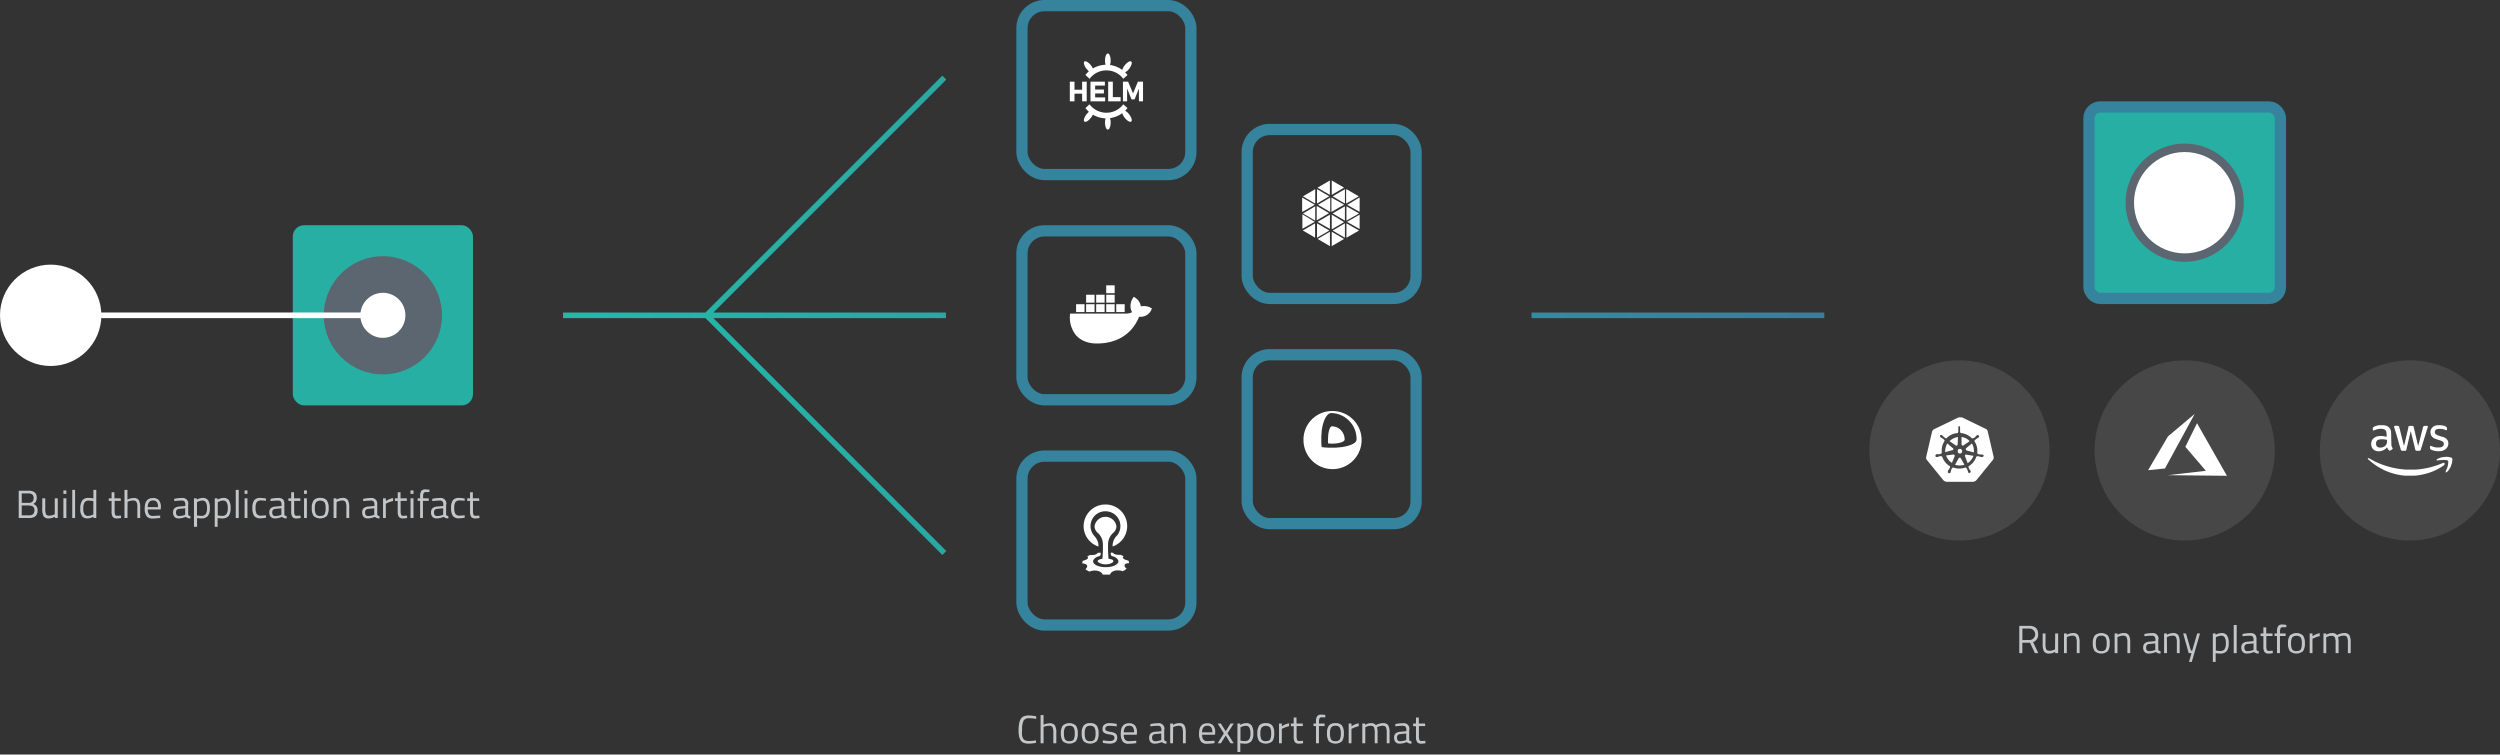 <svg id="Layer_1" data-name="Layer 1" xmlns="http://www.w3.org/2000/svg" xmlns:xlink="http://www.w3.org/1999/xlink" viewBox="0 0 888 268"><rect x="0" y="0" width="888" height="268" fill="#333333" stroke="none"/><defs><style>.cls-1,.cls-8{fill:#28afa4;}.cls-2{fill:#5c6670;}.cls-3,.cls-9{fill:#fff;}.cls-4{isolation:isolate;}.cls-5{fill:#c3c6c8;}.cls-6{fill:url(#linear-gradient);}.cls-7{fill:none;}.cls-7,.cls-8{stroke:#35839c;stroke-width:4px;}.cls-9{fill-opacity:0.1;}</style><linearGradient id="linear-gradient" x1="138.69" y1="528.97" x2="137.7" y2="528.97" gradientTransform="matrix(448, 0, 0, -170.27, -61486, 90177.66)" gradientUnits="userSpaceOnUse"><stop offset="0" stop-color="#35809b"/><stop offset="1" stop-color="#25b8a7"/></linearGradient></defs><title>Artboard 1</title><g id="Pricing"><g id="Habitat-Website-V3_Pricing-Current" data-name="Habitat-Website-V3/Pricing-Current"><g id="infographic"><g id="infogrphic"><g id="habitize"><rect id="Rectangle" class="cls-1" x="104" y="80" width="64" height="64" rx="4" ry="4"/><circle id="Oval" class="cls-2" cx="136" cy="112" r="21"/><circle id="Oval-Copy" class="cls-3" cx="18" cy="112" r="18"/><g id="Build-the-applicatio" class="cls-4"><g class="cls-4"><path class="cls-5" d="M6.65,174.31h3.51a3.31,3.31,0,0,1,2.16.6,2.28,2.28,0,0,1,.72,1.87,2.72,2.72,0,0,1-.31,1.42,2.1,2.1,0,0,1-.93.8,2.19,2.19,0,0,1,1.54,2.28,2.57,2.57,0,0,1-.77,2.09,3.46,3.46,0,0,1-2.23.63H6.65Zm3.47.95H7.72v3.35h2.5a1.71,1.71,0,0,0,1.3-.43,1.76,1.76,0,0,0,.42-1.29,1.58,1.58,0,0,0-.44-1.24A2.07,2.07,0,0,0,10.12,175.26Zm.11,4.29H7.72v3.5H10.3a2.26,2.26,0,0,0,1.45-.4,2.14,2.14,0,0,0,.29-2.3,1.09,1.09,0,0,0-.54-.52A3,3,0,0,0,10.23,179.55Z"/><path class="cls-5" d="M19.46,177h1.05v7H19.46v-.49a4,4,0,0,1-2.08.63,2.08,2.08,0,0,1-1.89-.74,5.53,5.53,0,0,1-.47-2.75V177h1.05v3.64a5.28,5.28,0,0,0,.26,2c.18.35.58.52,1.21.52a3.43,3.43,0,0,0,.94-.13,4.62,4.62,0,0,0,.72-.26l.26-.13Z"/><path class="cls-5" d="M22.52,175.42V174.2h1.05v1.22Zm0,8.58v-7h1.05v7Z"/><path class="cls-5" d="M25.67,184V174h1V184Z"/><path class="cls-5" d="M34.2,174V184h-1v-.48a4.29,4.29,0,0,1-2.13.62,3.22,3.22,0,0,1-1-.14,2,2,0,0,1-.78-.5,4,4,0,0,1-.76-2.8,5,5,0,0,1,.68-2.94,2.64,2.64,0,0,1,2.25-.9,8.91,8.91,0,0,1,1.72.18V174Zm-3.64,9.15a1.71,1.71,0,0,0,.65.1,3.42,3.42,0,0,0,.89-.13,5.84,5.84,0,0,0,.78-.26l.28-.13v-4.74a9.26,9.26,0,0,0-1.66-.17,1.62,1.62,0,0,0-1.49.68,4.1,4.1,0,0,0-.42,2.11,3.43,3.43,0,0,0,.49,2.18A1.13,1.13,0,0,0,30.56,183.1Z"/><path class="cls-5" d="M42.93,177.91H40.71v3.35a4.72,4.72,0,0,0,.17,1.58c.12.25.4.38.84.38l1.24-.09L43,184a9.73,9.73,0,0,1-1.43.15,1.82,1.82,0,0,1-1.51-.53,3.46,3.46,0,0,1-.42-2v-3.68h-1V177h1v-2.14h1V177h2.22Z"/><path class="cls-5" d="M45.27,184H44.22V174h1.05v3.44a5.11,5.11,0,0,1,2.16-.53,2.05,2.05,0,0,1,1.88.76,5.34,5.34,0,0,1,.48,2.68V184h-1v-3.67a4.76,4.76,0,0,0-.28-2,1.25,1.25,0,0,0-1.21-.54,4.76,4.76,0,0,0-1.71.32l-.27.1Z"/><path class="cls-5" d="M56.5,183.13l.4,0,0,.83a19.82,19.82,0,0,1-2.73.22,2.44,2.44,0,0,1-2.14-.88,4.69,4.69,0,0,1-.63-2.72q0-3.67,2.93-3.68a2.67,2.67,0,0,1,2.11.79,3.68,3.68,0,0,1,.7,2.49l-.06.79H52.5a2.83,2.83,0,0,0,.42,1.73,1.7,1.7,0,0,0,1.46.56C55.07,183.22,55.78,183.19,56.5,183.13Zm-.38-3a3.11,3.11,0,0,0-.41-1.82,1.63,1.63,0,0,0-1.35-.53,1.74,1.74,0,0,0-1.4.56,2.86,2.86,0,0,0-.48,1.79Z"/><path class="cls-5" d="M66.83,179.11v3.59c0,.34.3.55.81.61l0,.83a2.25,2.25,0,0,1-1.66-.56,6.29,6.29,0,0,1-2.52.56,1.9,1.9,0,0,1-1.48-.55,2.23,2.23,0,0,1-.5-1.56,2,2,0,0,1,.52-1.51,2.72,2.72,0,0,1,1.62-.59l2.2-.21v-.61a1.4,1.4,0,0,0-.31-1,1.14,1.14,0,0,0-.84-.31,20.89,20.89,0,0,0-2.32.14l-.43.05-.05-.8a13.82,13.82,0,0,1,2.73-.31,2,2,0,0,1,2.27,2.25ZM62.52,182c0,.86.35,1.29,1.06,1.29a5.8,5.8,0,0,0,1.88-.32l.32-.12v-2.31l-2.07.2a1.39,1.39,0,0,0-.91.36A1.29,1.29,0,0,0,62.52,182Z"/><path class="cls-5" d="M68.9,187.11V177h1v.5a4.12,4.12,0,0,1,2.1-.64,2.19,2.19,0,0,1,1.93.85,4.93,4.93,0,0,1,.6,2.79,4.35,4.35,0,0,1-.7,2.79,2.91,2.91,0,0,1-2.35.85A7.68,7.68,0,0,1,70,184v3.12Zm3-9.31a3,3,0,0,0-.9.14,4,4,0,0,0-.76.28l-.27.14v4.72a11.17,11.17,0,0,0,1.51.15,1.8,1.8,0,0,0,1.59-.64,3.67,3.67,0,0,0,.46-2.1,4,4,0,0,0-.41-2.08A1.37,1.37,0,0,0,71.88,177.8Z"/><path class="cls-5" d="M76.28,187.11V177h1v.5a4.12,4.12,0,0,1,2.1-.64,2.2,2.2,0,0,1,1.93.85,4.93,4.93,0,0,1,.6,2.79,4.35,4.35,0,0,1-.71,2.79,2.87,2.87,0,0,1-2.34.85,7.68,7.68,0,0,1-1.57-.15v3.12Zm3-9.31a3,3,0,0,0-.9.14,3.74,3.74,0,0,0-.76.28l-.27.14v4.72a11,11,0,0,0,1.51.15,1.8,1.8,0,0,0,1.59-.64,3.75,3.75,0,0,0,.46-2.1,3.88,3.88,0,0,0-.42-2.08A1.36,1.36,0,0,0,79.26,177.8Z"/><path class="cls-5" d="M83.74,184V174h1.05V184Z"/><path class="cls-5" d="M86.89,175.42V174.2h1v1.22Zm0,8.58v-7h1v7Z"/><path class="cls-5" d="M92.58,176.86a12.51,12.51,0,0,1,1.56.17l.34,0,0,.85q-1.12-.12-1.65-.12a1.91,1.91,0,0,0-1.62.57,3.59,3.59,0,0,0-.43,2.09,4.16,4.16,0,0,0,.4,2.14,1.88,1.88,0,0,0,1.66.6l1.65-.12,0,.86a14.47,14.47,0,0,1-1.94.2,2.64,2.64,0,0,1-2.26-.84,4.86,4.86,0,0,1-.63-2.84,4.38,4.38,0,0,1,.68-2.79A2.74,2.74,0,0,1,92.58,176.86Z"/><path class="cls-5" d="M101,179.11v3.59c0,.34.3.55.82.61l0,.83a2.27,2.27,0,0,1-1.66-.56,6.21,6.21,0,0,1-2.52.56,1.87,1.87,0,0,1-1.47-.55,2.19,2.19,0,0,1-.51-1.56,2,2,0,0,1,.52-1.51,2.75,2.75,0,0,1,1.63-.59l2.19-.21v-.61a1.45,1.45,0,0,0-.3-1,1.17,1.17,0,0,0-.84-.31,20.92,20.92,0,0,0-2.33.14l-.43.05,0-.8a13.66,13.66,0,0,1,2.73-.31,2.33,2.33,0,0,1,1.73.55A2.37,2.37,0,0,1,101,179.11ZM96.69,182c0,.86.36,1.29,1.07,1.29a5.74,5.74,0,0,0,1.87-.32l.32-.12v-2.31l-2.07.2a1.39,1.39,0,0,0-.91.36A1.35,1.35,0,0,0,96.69,182Z"/><path class="cls-5" d="M106.7,177.91h-2.22v3.35a4.46,4.46,0,0,0,.17,1.58c.12.25.39.38.83.38l1.25-.09.07.87a9.86,9.86,0,0,1-1.43.15,1.81,1.81,0,0,1-1.51-.53,3.46,3.46,0,0,1-.42-2v-3.68h-1V177h1v-2.14h1V177h2.22Z"/><path class="cls-5" d="M108,175.42V174.2H109v1.22Zm0,8.58v-7H109v7Z"/><path class="cls-5" d="M110.75,180.49a4.52,4.52,0,0,1,.68-2.78,2.81,2.81,0,0,1,2.32-.85,2.78,2.78,0,0,1,2.31.85,4.52,4.52,0,0,1,.68,2.78,4.81,4.81,0,0,1-.64,2.78,3.62,3.62,0,0,1-4.71,0A4.73,4.73,0,0,1,110.75,180.49Zm1.08,0a4.41,4.41,0,0,0,.37,2.15,1.66,1.66,0,0,0,1.55.62c.79,0,1.31-.2,1.55-.61a4.56,4.56,0,0,0,.36-2.15,4,4,0,0,0-.4-2.12,2.26,2.26,0,0,0-3,0A3.83,3.83,0,0,0,111.83,180.46Z"/><path class="cls-5" d="M119.5,184h-1v-7h1v.49a4.49,4.49,0,0,1,2.17-.63,2.07,2.07,0,0,1,1.89.76,5.34,5.34,0,0,1,.48,2.68V184h-1v-3.67a4.76,4.76,0,0,0-.28-2,1.26,1.26,0,0,0-1.23-.54,3.54,3.54,0,0,0-.94.13,5.62,5.62,0,0,0-.77.26l-.26.13Z"/><path class="cls-5" d="M134,179.11v3.59c0,.34.3.55.81.61l0,.83a2.28,2.28,0,0,1-1.67-.56,6.21,6.21,0,0,1-2.52.56,1.89,1.89,0,0,1-1.47-.55,2.23,2.23,0,0,1-.5-1.56,2,2,0,0,1,.52-1.51,2.69,2.69,0,0,1,1.62-.59l2.2-.21v-.61a1.45,1.45,0,0,0-.31-1,1.17,1.17,0,0,0-.84-.31,20.75,20.75,0,0,0-2.32.14L129,178l0-.8a13.82,13.82,0,0,1,2.73-.31,2,2,0,0,1,2.27,2.25ZM129.68,182c0,.86.35,1.29,1.06,1.29a5.85,5.85,0,0,0,1.88-.32l.32-.12v-2.31l-2.07.2a1.37,1.37,0,0,0-.91.36A1.29,1.29,0,0,0,129.68,182Z"/><path class="cls-5" d="M136.06,184v-7h1V178a6.64,6.64,0,0,1,2.56-1.1v1.06a7.21,7.21,0,0,0-1.23.35,8.54,8.54,0,0,0-1,.42l-.35.18V184Z"/><path class="cls-5" d="M144.53,177.91H142.3v3.35a4.39,4.39,0,0,0,.18,1.58c.11.25.39.38.83.38l1.25-.09.07.87a9.86,9.86,0,0,1-1.43.15,1.81,1.81,0,0,1-1.51-.53,3.46,3.46,0,0,1-.42-2v-3.68h-1V177h1v-2.14h1V177h2.23Z"/><path class="cls-5" d="M145.82,175.42V174.2h1.05v1.22Zm0,8.58v-7h1.05v7Z"/><path class="cls-5" d="M150.23,177.91V184h-1v-6.09h-.89V177h.89v-.63a3.46,3.46,0,0,1,.42-2,1.76,1.76,0,0,1,1.47-.54l1.41.1v.86l-1.3,0a.82.82,0,0,0-.73.33,2.75,2.75,0,0,0-.21,1.3V177h2v.91Z"/><path class="cls-5" d="M158.46,179.11v3.59c0,.34.3.55.81.61l0,.83a2.29,2.29,0,0,1-1.67-.56,6.21,6.21,0,0,1-2.52.56,1.89,1.89,0,0,1-1.47-.55,2.23,2.23,0,0,1-.5-1.56,2,2,0,0,1,.52-1.51,2.69,2.69,0,0,1,1.62-.59l2.2-.21v-.61a1.4,1.4,0,0,0-.31-1,1.14,1.14,0,0,0-.84-.31,20.75,20.75,0,0,0-2.32.14l-.44.05,0-.8a13.82,13.82,0,0,1,2.73-.31,2,2,0,0,1,2.27,2.25ZM154.15,182c0,.86.35,1.29,1.06,1.29a5.8,5.8,0,0,0,1.88-.32l.32-.12v-2.31l-2.07.2a1.37,1.37,0,0,0-.91.36A1.29,1.29,0,0,0,154.15,182Z"/><path class="cls-5" d="M163.15,176.86a12.62,12.62,0,0,1,1.57.17l.33,0,0,.85q-1.12-.12-1.65-.12a1.93,1.93,0,0,0-1.62.57,3.67,3.67,0,0,0-.43,2.09,4.16,4.16,0,0,0,.4,2.14,1.88,1.88,0,0,0,1.66.6l1.65-.12,0,.86a14.74,14.74,0,0,1-1.95.2,2.64,2.64,0,0,1-2.26-.84,4.87,4.87,0,0,1-.62-2.84,4.38,4.38,0,0,1,.67-2.79A2.76,2.76,0,0,1,163.15,176.86Z"/><path class="cls-5" d="M170.26,177.91H168v3.35a4.46,4.46,0,0,0,.17,1.58c.12.25.39.38.83.38l1.25-.09.07.87a9.86,9.86,0,0,1-1.43.15,1.81,1.81,0,0,1-1.51-.53,3.46,3.46,0,0,1-.42-2v-3.68h-1V177h1v-2.14h1V177h2.22Z"/></g></g><circle id="Oval-Copy-2" class="cls-3" cx="136" cy="112" r="8"/><rect id="Rectangle-3" class="cls-3" x="10" y="111" width="126" height="2"/></g><g id="arrows"><path id="Combined-Shape" class="cls-6" d="M253.41,111H336v2H253.41l82.72,82.72-1.41,1.41L250.59,113H200v-2h50.59l84.13-84.13,1.41,1.41ZM648,111v2H544v-2Z"/></g><g id="deploy"><g id="coreos"><rect id="Rectangle-2" class="cls-7" x="443" y="126" width="60" height="60" rx="8" ry="8"/><path id="Combined-Shape-2" data-name="Combined-Shape" class="cls-3" d="M472.92,146A10.32,10.32,0,1,1,463,156.32,10.14,10.14,0,0,1,472.92,146Zm-.06.72c-1.58,0-2.92,2.67-3.4,6.37,0,.12,0,.24,0,.36-.06.6-.11,1.21-.13,1.81,0,.29,0,.58,0,.87s0,.58,0,.86c0,.63.07,1.23.13,1.82.75.1,1.54.17,2.37.2l1.08,0,1.09,0c.83,0,1.62-.1,2.37-.2l.24,0c3.09-.46,5.23-1.47,5.23-2.64A9.17,9.17,0,0,0,472.86,146.72Z"/><path id="Shape" class="cls-3" d="M476.84,153.49c-.09-.14-.19-.27-.29-.4a4.47,4.47,0,0,0-3.45-1.66c-.45,0-.85.71-1.11,1.82a11.7,11.7,0,0,0-.23,1.49c0,.47-.06.93-.06,1.39s0,1,.06,1.39c.42,0,.87.06,1.34.06s.91,0,1.33-.06a8.17,8.17,0,0,0,2.3-.52c.56-.24.89-.54.89-.87A4.82,4.82,0,0,0,476.84,153.49Z"/></g><g id="docker"><rect id="Rectangle-2-2" data-name="Rectangle-2" class="cls-7" x="363" y="82" width="60" height="60" rx="8" ry="8"/><g id="Mask"><path id="path-2" class="cls-3" d="M396.49,110.85h3v-2.79h-3Zm-3.56,0h3v-2.79h-3Zm-3.57,0h3v-2.79h-3Zm-3.57,0h3v-2.79h-3Zm-3.56,0h3v-2.79h-3Zm3.56-3.35h3v-2.8h-3Zm3.57,0h3v-2.8h-3Zm3.57,0h3v-2.8h-3Zm0-3.36h3v-2.8h-3Zm16.25,5.5-.61-.42a5.26,5.26,0,0,0-3.33-.39,4.5,4.5,0,0,0-1.88-3l-.64-.43-.42.65a5.12,5.12,0,0,0-.73,3.12,4,4,0,0,0,.56,1.72,4.64,4.64,0,0,1-2.21.49H380.08l0,.23a10,10,0,0,0,2,7.32c1.69,2,4.23,3.08,7.54,3.08,7.19,0,12.51-3.37,15-9.51a4.17,4.17,0,0,0,4.17-2.1c0-.05.09-.18.28-.57Z"/></g></g><g id="helm"><rect id="Rectangle-2-3" data-name="Rectangle-2" class="cls-7" x="363" y="2" width="60" height="60" rx="8" ry="8"/><path id="Combined-Shape-3" data-name="Combined-Shape" class="cls-3" d="M385.55,26.61a9.38,9.38,0,0,1,1.23-1.29,5.84,5.84,0,0,1-.84-.87c-.85-1.09-1.18-2.25-.75-2.59s1.48.27,2.33,1.36a5.63,5.63,0,0,1,.67,1.09A9.48,9.48,0,0,1,392.7,23a5.5,5.5,0,0,1-.2-1.5c0-1.38.45-2.5,1-2.5s1,1.12,1,2.5a5.24,5.24,0,0,1-.22,1.58,9.52,9.52,0,0,1,4.34,1.76,4.8,4.8,0,0,1,.87-1.62c.85-1.09,1.89-1.7,2.32-1.36s.1,1.5-.75,2.59a4.69,4.69,0,0,1-1.41,1.26,10.64,10.64,0,0,1,.84.94L399,28A7.5,7.5,0,0,0,387,28Zm0,11.78L387,37.05a7.51,7.51,0,0,0,12,0l1.49,1.34a10.64,10.64,0,0,1-.84.94,4.69,4.69,0,0,1,1.41,1.26c.85,1.09,1.19,2.25.75,2.59s-1.47-.27-2.32-1.36a4.8,4.8,0,0,1-.87-1.62,9.52,9.52,0,0,1-4.34,1.76,5.24,5.24,0,0,1,.22,1.58c0,1.38-.45,2.5-1,2.5s-1-1.12-1-2.5a5.5,5.5,0,0,1,.2-1.5,9.48,9.48,0,0,1-4.51-1.31,5.63,5.63,0,0,1-.67,1.09c-.85,1.09-1.89,1.7-2.33,1.36s-.1-1.5.75-2.59a5.84,5.84,0,0,1,.84-.87A9.38,9.38,0,0,1,385.55,38.39ZM384.37,36V33.28h-2.71V36H380V29h1.66v2.88h2.71V29H386v7ZM389,30.41V31.8h3.11v1.4H389v1.4h3.55V36h-5.21V29h5.11v1.4Zm9.05,4.1V36h-4.43V29h1.66v5.5Zm6.5,1.49V31.46L403,35.3h-1.08l-1.57-3.84V36h-1.48V29h1.82l1.77,4.16L404.19,29H406v7Z"/></g><g id="cloudfoundry"><rect id="Rectangle-2-4" data-name="Rectangle-2" class="cls-7" x="363" y="162" width="60" height="60" rx="8" ry="8"/><path id="Shape-2" data-name="Shape" class="cls-3" d="M390.13,194.11s.43-1.65-1.46-3.79l-.06-.07a5.24,5.24,0,0,1,4-8.64h.12a5.26,5.26,0,0,1,4,8.65l-.07.06a5,5,0,0,0-1.45,3.79,7.67,7.67,0,0,0-2.12-14.91h-.87a7.75,7.75,0,0,0-7.32,7.71,7.67,7.67,0,0,0,5.18,7.2"/><path id="Shape-3" data-name="Shape" class="cls-3" d="M400.08,200.22a1.78,1.78,0,0,1,.45-.13,2.39,2.39,0,0,1,.53-.06l0-.15a1.17,1.17,0,0,0-.09-.32l-.06-.17-.07-.15-.07-.13a3.61,3.61,0,0,1-.55-.12l-.5-.17a2.09,2.09,0,0,1-.68-.42.49.49,0,0,1-.2-.43.38.38,0,0,1,.1-.2.59.59,0,0,1,.2-.15l-.16-.1-.17-.1-.21-.09-.4-.18-.18-.08a2.08,2.08,0,0,1-.43,0h-.47a6.08,6.08,0,0,1-.87-.15,1.69,1.69,0,0,1-.36-.12.94.94,0,0,1-.26-.14c-.15-.1-.24-.21-.23-.32l-.22,0c-.13,0-.41-.06-.59-.09,0,0,0,.06,0,.11l-.05.22a.85.85,0,0,0,.59,1,3,3,0,0,1,2.06,1.42c.46,1.24-1.47,2.46-4.42,2.46s-4.89-1.2-4.43-2.45a2.88,2.88,0,0,1,2-1.4.9.9,0,0,0,.62-1l-.06-.29-.4,0a4.34,4.34,0,0,0-.47.07l-.22,0a.38.38,0,0,1-.2.32,1,1,0,0,1-.25.14,2.37,2.37,0,0,1-.34.13,2.86,2.86,0,0,1-.42.1,3.4,3.4,0,0,1-.46.06,3.54,3.54,0,0,1-.92,0l-.05,0-.13.06-.38.18-.36.2-.12.07-.05,0a.49.49,0,0,1,.32.35.43.43,0,0,1-.14.43,3.11,3.11,0,0,1-.28.23,1.36,1.36,0,0,1-.4.2,3.82,3.82,0,0,1-1,.33l-.07.14-.1.32-.05.32a.66.66,0,0,1,0,.15,3.08,3.08,0,0,1,1,.18,1.33,1.33,0,0,1,.65.44.78.78,0,0,1,.06.68,1.75,1.75,0,0,1-.59.76l0,0,.15.11c.13.09.29.22.48.33l.56.3a1.85,1.85,0,0,0,.2.1l.08,0a5.42,5.42,0,0,1,1.44-.35,4.21,4.21,0,0,1,.71,0,5.56,5.56,0,0,1,.7.08,6.4,6.4,0,0,1,.62.2,3.29,3.29,0,0,1,.52.29,1.79,1.79,0,0,1,.68.85h.41a8.6,8.6,0,0,0,.91,0l.9,0,.41,0a1.19,1.19,0,0,1,.22-.47,1.63,1.63,0,0,1,.17-.2,1.8,1.8,0,0,1,.2-.19,2,2,0,0,1,.5-.3,2.71,2.71,0,0,1,.6-.22,5.2,5.2,0,0,1,.67-.11h.72a5.15,5.15,0,0,1,1.44.31l.25-.14a4.33,4.33,0,0,0,.51-.31,5.15,5.15,0,0,0,.43-.33l.17-.16a1.94,1.94,0,0,1-.66-.73.83.83,0,0,1-.07-.34.42.42,0,0,1,.07-.31,1,1,0,0,1,.57-.47"/><path id="Shape-4" data-name="Shape" class="cls-3" d="M388.79,186.88a3.12,3.12,0,0,0,1.22,2.46,5.51,5.51,0,0,1,1.74,4c.05,1.87-.08,4-.15,5.13-1,.14-1.71.48-1.71.87s1.24,1.12,2.78,1.12,2.78-.6,2.78-1.12-.7-.73-1.71-.87c-.08-1.1-.21-3.26-.16-5.13a5.55,5.55,0,0,1,1.75-4,3.12,3.12,0,0,0,1.22-2.46,3.93,3.93,0,0,0-7.76,0"/></g><g id="Choose-an-export-for" class="cls-4"><g class="cls-4"><path class="cls-5" d="M368,263.85a13.48,13.48,0,0,1-2.59.29,4.6,4.6,0,0,1-1.85-.31,2.35,2.35,0,0,1-1.1-1,4.71,4.71,0,0,1-.53-1.52,14.12,14.12,0,0,1-.14-2.15A14.36,14.36,0,0,1,362,257a4.81,4.81,0,0,1,.53-1.55,2.31,2.31,0,0,1,1.09-1,4.48,4.48,0,0,1,1.82-.31,13.07,13.07,0,0,1,2.63.31l0,.91a14.28,14.28,0,0,0-2.52-.25,2.1,2.1,0,0,0-2,.91,7.15,7.15,0,0,0-.49,3.13A14,14,0,0,0,363,261a4.07,4.07,0,0,0,.35,1.21,1.58,1.58,0,0,0,.78.77,3.68,3.68,0,0,0,1.5.23,12.7,12.7,0,0,0,2.33-.25Z"/><path class="cls-5" d="M370.67,264h-1.05V254h1.05v3.44a5.11,5.11,0,0,1,2.16-.53,2.05,2.05,0,0,1,1.88.76,5.32,5.32,0,0,1,.49,2.68V264h-1.05v-3.67a4.72,4.72,0,0,0-.29-2,1.25,1.25,0,0,0-1.21-.54,4.76,4.76,0,0,0-1.71.32l-.27.1Z"/><path class="cls-5" d="M376.83,260.49a4.45,4.45,0,0,1,.69-2.78,3.58,3.58,0,0,1,4.63,0,4.52,4.52,0,0,1,.68,2.78,4.72,4.72,0,0,1-.65,2.78,3.61,3.61,0,0,1-4.7,0A4.72,4.72,0,0,1,376.83,260.49Zm1.08,0a4.53,4.53,0,0,0,.37,2.15,1.69,1.69,0,0,0,1.56.62c.79,0,1.3-.2,1.54-.61a4.41,4.41,0,0,0,.37-2.15,4,4,0,0,0-.41-2.12,1.7,1.7,0,0,0-1.5-.58,1.74,1.74,0,0,0-1.52.58A3.92,3.92,0,0,0,377.91,260.46Z"/><path class="cls-5" d="M384.23,260.49a4.45,4.45,0,0,1,.68-2.78,2.81,2.81,0,0,1,2.32-.85,2.78,2.78,0,0,1,2.31.85,4.52,4.52,0,0,1,.68,2.78,4.72,4.72,0,0,1-.65,2.78,3.61,3.61,0,0,1-4.7,0A4.73,4.73,0,0,1,384.23,260.49Zm1.07,0a4.53,4.53,0,0,0,.37,2.15,1.69,1.69,0,0,0,1.56.62,1.67,1.67,0,0,0,1.55-.61,4.56,4.56,0,0,0,.36-2.15,4,4,0,0,0-.41-2.12,1.7,1.7,0,0,0-1.5-.58,1.72,1.72,0,0,0-1.51.58A3.81,3.81,0,0,0,385.3,260.46Z"/><path class="cls-5" d="M394.12,257.8c-1,0-1.52.35-1.52,1.06a.71.71,0,0,0,.35.69,5.5,5.5,0,0,0,1.59.42,4.41,4.41,0,0,1,1.77.61,1.78,1.78,0,0,1,.52,1.47,1.85,1.85,0,0,1-.7,1.59,3.44,3.44,0,0,1-2,.5,12.69,12.69,0,0,1-2-.2l-.42-.07.05-.91a17.83,17.83,0,0,0,2.41.24,2.36,2.36,0,0,0,1.24-.26.94.94,0,0,0,.43-.86.89.89,0,0,0-.37-.83,5.15,5.15,0,0,0-1.59-.41,4.15,4.15,0,0,1-1.75-.58,1.62,1.62,0,0,1-.52-1.4,1.7,1.7,0,0,1,.72-1.51,3.1,3.1,0,0,1,1.8-.49,14.88,14.88,0,0,1,2.14.2l.39.07,0,.89A17.87,17.87,0,0,0,394.12,257.8Z"/><path class="cls-5" d="M403.2,263.13l.4,0,0,.83a19.82,19.82,0,0,1-2.73.22,2.44,2.44,0,0,1-2.14-.88,4.69,4.69,0,0,1-.63-2.72q0-3.68,2.92-3.68a2.68,2.68,0,0,1,2.12.79,3.74,3.74,0,0,1,.7,2.49l-.06.79h-4.62a2.9,2.9,0,0,0,.42,1.73,1.73,1.73,0,0,0,1.46.56Q402.12,263.22,403.2,263.13Zm-.38-3a3,3,0,0,0-.42-1.82,1.59,1.59,0,0,0-1.34-.53,1.73,1.73,0,0,0-1.4.56,2.86,2.86,0,0,0-.48,1.79Z"/><path class="cls-5" d="M413.53,259.11v3.59c0,.34.3.55.81.61l0,.83a2.28,2.28,0,0,1-1.67-.56,6.21,6.21,0,0,1-2.52.56,1.89,1.89,0,0,1-1.47-.55,2.23,2.23,0,0,1-.5-1.56,2,2,0,0,1,.52-1.51,2.69,2.69,0,0,1,1.62-.59l2.2-.21v-.61a1.45,1.45,0,0,0-.31-1,1.17,1.17,0,0,0-.84-.31,20.75,20.75,0,0,0-2.32.14l-.44.05,0-.8a13.82,13.82,0,0,1,2.73-.31,2,2,0,0,1,2.27,2.25ZM409.22,262c0,.86.35,1.29,1.06,1.29a5.85,5.85,0,0,0,1.88-.32l.32-.12v-2.31l-2.07.2a1.37,1.37,0,0,0-.91.36A1.29,1.29,0,0,0,409.22,262Z"/><path class="cls-5" d="M416.65,264h-1v-7h1v.49a4.43,4.43,0,0,1,2.17-.63,2.05,2.05,0,0,1,1.88.76,5.34,5.34,0,0,1,.48,2.68V264h-1v-3.67a4.72,4.72,0,0,0-.29-2,1.26,1.26,0,0,0-1.23-.54,3.54,3.54,0,0,0-.94.13,5,5,0,0,0-.76.26l-.27.13Z"/><path class="cls-5" d="M431,263.13l.4,0,0,.83a19.82,19.82,0,0,1-2.73.22,2.44,2.44,0,0,1-2.14-.88,4.69,4.69,0,0,1-.63-2.72q0-3.68,2.92-3.68a2.68,2.68,0,0,1,2.12.79,3.68,3.68,0,0,1,.7,2.49l-.06.79H427a2.9,2.9,0,0,0,.42,1.73,1.74,1.74,0,0,0,1.47.56C429.53,263.22,430.24,263.19,431,263.13Zm-.38-3a3.11,3.11,0,0,0-.41-1.82,1.63,1.63,0,0,0-1.35-.53,1.73,1.73,0,0,0-1.4.56,2.86,2.86,0,0,0-.48,1.79Z"/><path class="cls-5" d="M432.51,257h1.15l1.71,2.74,1.7-2.74h1.15L436,260.47l2.21,3.53h-1.15l-1.69-2.73L433.66,264h-1.15l2.2-3.5Z"/><path class="cls-5" d="M439.54,267.11V257h1v.5a4.12,4.12,0,0,1,2.1-.64,2.2,2.2,0,0,1,1.94.85,4.93,4.93,0,0,1,.6,2.79,4.35,4.35,0,0,1-.71,2.79,2.87,2.87,0,0,1-2.34.85,7.61,7.61,0,0,1-1.57-.15v3.12Zm3-9.31a3,3,0,0,0-.9.14,4.12,4.12,0,0,0-.77.28l-.26.14v4.72a11,11,0,0,0,1.51.15,1.8,1.8,0,0,0,1.59-.64,3.76,3.76,0,0,0,.45-2.1,3.89,3.89,0,0,0-.41-2.08A1.36,1.36,0,0,0,442.52,257.8Z"/><path class="cls-5" d="M446.61,260.49a4.52,4.52,0,0,1,.68-2.78,2.81,2.81,0,0,1,2.32-.85,2.78,2.78,0,0,1,2.31.85,4.45,4.45,0,0,1,.68,2.78,4.73,4.73,0,0,1-.64,2.78,3.62,3.62,0,0,1-4.71,0A4.73,4.73,0,0,1,446.61,260.49Zm1.08,0a4.41,4.41,0,0,0,.37,2.15,1.66,1.66,0,0,0,1.55.62c.79,0,1.31-.2,1.55-.61a4.56,4.56,0,0,0,.36-2.15,4,4,0,0,0-.4-2.12,2.26,2.26,0,0,0-3,0A3.83,3.83,0,0,0,447.69,260.46Z"/><path class="cls-5" d="M454.31,264v-7h1V258a6.75,6.75,0,0,1,2.57-1.1v1.06a7,7,0,0,0-1.23.35,8.54,8.54,0,0,0-1,.42l-.35.18V264Z"/><path class="cls-5" d="M462.78,257.91h-2.23v3.35a4.39,4.39,0,0,0,.18,1.58c.11.25.39.38.83.38l1.25-.09.07.87a9.86,9.86,0,0,1-1.43.15,1.81,1.81,0,0,1-1.51-.53,3.46,3.46,0,0,1-.42-2v-3.68h-1V257h1v-2.14h1V257h2.23Z"/><path class="cls-5" d="M468.49,257.91V264h-1.05v-6.09h-.88V257h.88v-.63a3.46,3.46,0,0,1,.42-2,1.76,1.76,0,0,1,1.47-.54l1.41.1v.86l-1.29,0a.79.79,0,0,0-.73.33,2.6,2.6,0,0,0-.22,1.3V257h2v.91Z"/><path class="cls-5" d="M471.35,260.49a4.52,4.52,0,0,1,.68-2.78,2.81,2.81,0,0,1,2.32-.85,2.78,2.78,0,0,1,2.31.85,4.52,4.52,0,0,1,.68,2.78,4.72,4.72,0,0,1-.65,2.78,3.61,3.61,0,0,1-4.7,0A4.73,4.73,0,0,1,471.35,260.49Zm1.07,0a4.53,4.53,0,0,0,.37,2.15,1.69,1.69,0,0,0,1.56.62,1.67,1.67,0,0,0,1.55-.61,4.56,4.56,0,0,0,.36-2.15,4,4,0,0,0-.41-2.12,1.7,1.7,0,0,0-1.5-.58,1.72,1.72,0,0,0-1.51.58A3.81,3.81,0,0,0,472.42,260.46Z"/><path class="cls-5" d="M479.05,264v-7h1V258a6.71,6.71,0,0,1,2.56-1.1v1.06a6.87,6.87,0,0,0-1.22.35,7.8,7.8,0,0,0-1,.42l-.35.18V264Z"/><path class="cls-5" d="M484.94,264h-1.05v-7h1v.49a4,4,0,0,1,2-.63,2.11,2.11,0,0,1,1.82.71,5.31,5.31,0,0,1,1.2-.49,4.46,4.46,0,0,1,1.29-.22,2.1,2.1,0,0,1,1.89.75,5.36,5.36,0,0,1,.48,2.69V264h-1v-3.67a4.93,4.93,0,0,0-.28-2,1.22,1.22,0,0,0-1.19-.54,3.51,3.51,0,0,0-.95.13,5.41,5.41,0,0,0-.76.26l-.27.13a6.57,6.57,0,0,1,.19,2V264h-1v-3.61a5,5,0,0,0-.28-2.05,1.2,1.2,0,0,0-1.19-.54,3.3,3.3,0,0,0-.92.13,5,5,0,0,0-.72.26l-.24.13Z"/><path class="cls-5" d="M500.54,259.11v3.59c0,.34.29.55.81.61l0,.83a2.28,2.28,0,0,1-1.67-.56,6.21,6.21,0,0,1-2.52.56,1.89,1.89,0,0,1-1.47-.55,2.18,2.18,0,0,1-.5-1.56,2,2,0,0,1,.51-1.51,2.75,2.75,0,0,1,1.63-.59l2.2-.21v-.61a1.45,1.45,0,0,0-.31-1,1.17,1.17,0,0,0-.84-.31,21.07,21.07,0,0,0-2.33.14l-.43.05,0-.8a13.66,13.66,0,0,1,2.73-.31,2,2,0,0,1,2.27,2.25ZM496.22,262c0,.86.36,1.29,1.07,1.29a5.74,5.74,0,0,0,1.87-.32l.33-.12v-2.31l-2.08.2a1.39,1.39,0,0,0-.91.36A1.35,1.35,0,0,0,496.22,262Z"/><path class="cls-5" d="M506.23,257.91H504v3.35a4.72,4.72,0,0,0,.17,1.58c.12.25.4.38.84.38l1.24-.09.07.87a9.73,9.73,0,0,1-1.43.15,1.82,1.82,0,0,1-1.51-.53,3.46,3.46,0,0,1-.42-2v-3.68h-1V257h1v-2.14h1V257h2.22Z"/></g></g><g id="mesos"><rect id="Rectangle-2-5" data-name="Rectangle-2" class="cls-7" x="443" y="46" width="60" height="60" rx="8" ry="8"/><g id="Group-9"><polygon id="Fill-4" class="cls-3" points="478.46 78.8 482.94 76.24 482.94 81.36 478.46 78.8"/><path id="Fill-6" class="cls-3" d="M478.57,72.73l1.7-1,2.45-1.49c.11-.11.22-.11.22.1v4.69c0,.11,0,.21-.22.11l-4.15-2.35Z"/><path id="Fill-8" class="cls-3" d="M477.4,72.73l-1.92,1.06-2.35,1.39c-.21.1-.21.1-.21-.11V70.38c0-.1,0-.21.21-.1l4.16,2.34Z"/><polygon id="Fill-10" class="cls-3" points="473.03 76.24 477.4 78.9 473.03 81.46 473.03 76.24"/><polygon id="Fill-12" class="cls-3" points="473.03 69.21 473.03 64.1 477.4 66.65 473.03 69.21"/><polygon id="Fill-14" class="cls-3" points="477.4 84.87 473.03 87.43 473.03 82.31 477.4 84.87"/><path id="Fill-16" class="cls-3" d="M467,72.73l-1.82,1.06-2.45,1.39c-.1.1-.21.1-.21-.11v-4.9Z"/><path id="Fill-18" class="cls-3" d="M467,78.8l-1.18.64-3,1.7c-.11,0-.21.21-.21-.1V76.13Z"/><path id="Fill-20" class="cls-3" d="M472.39,76.24v4.9c0,.11,0,.11-.11.11L468,78.8Z"/><polygon id="Fill-22" class="cls-3" points="468.02 84.87 472.39 82.31 472.39 87.43 468.02 84.87"/><path id="Fill-24" class="cls-3" d="M468,66.65l4.37-2.55V69c0,.21,0,.21-.21.1l-4.05-2.34Z"/><path id="Fill-26" class="cls-3" d="M468.13,72.73l4.37-2.56v4.9c0,.21,0,.21-.22.11l-4-2.35Z"/><path id="Fill-28" class="cls-3" d="M478.25,67.19l4.37,2.55c-.22.11-.32.22-.54.32l-3.73,2.13c-.1.11-.21.11-.21-.1v-4.8a.1.1,0,0,0,.11-.1"/><polygon id="Fill-30" class="cls-3" points="478.25 78.37 478.25 73.26 482.72 75.82 478.25 78.37"/><polygon id="Fill-32" class="cls-3" points="478.25 79.33 482.72 81.89 478.25 84.44 478.25 79.33"/><path id="Fill-34" class="cls-3" d="M467.81,67.19l4.37,2.55-1,.53L468,72.19c-.11,0-.21.11-.21-.1Z"/><polygon id="Fill-36" class="cls-3" points="467.81 79.33 472.18 81.89 467.81 84.44 467.81 79.33"/><path id="Fill-38" class="cls-3" d="M473.35,69.74l4.37-2.55v4.9c0,.21,0,.21-.22.1l-3.94-2.34Z"/><polygon id="Fill-40" class="cls-3" points="472.07 75.71 467.7 78.27 467.7 73.15 472.07 75.71"/><polygon id="Fill-42" class="cls-3" points="477.71 79.33 477.71 84.44 473.35 81.89 477.71 79.33"/><polygon id="Fill-44" class="cls-3" points="477.71 73.26 477.71 78.37 473.35 75.81 477.71 73.26"/><path id="Fill-46" class="cls-3" d="M462.8,69.74l4.37-2.55v4.9c0,.1,0,.21-.21.1Z"/><path id="Fill-48" class="cls-3" d="M467.17,84.44l-4.37-2.55a.11.11,0,0,1,.11-.11l4-2.34c.21-.11.21-.11.21.1v4.9Z"/><path id="Fill-50" class="cls-3" d="M467.17,73.26v4.9c0,.11,0,.21-.21.11l-4-2.35-.11-.11Z"/></g></g></g><g id="infographic_enterpris-run" data-name="infographic/enterpris-run"><g id="run"><g id="app"><rect id="Rectangle-2-6" data-name="Rectangle" class="cls-8" x="742" y="38" width="68" height="68" rx="4" ry="4"/><circle id="Oval-2" data-name="Oval" class="cls-2" cx="776" cy="72" r="21"/><circle id="Oval-3" data-name="Oval" class="cls-3" cx="776" cy="72" r="18"/></g><g id="platform"><g id="aws"><circle id="Oval-2-Copy" class="cls-9" cx="856" cy="160" r="32"/><path id="Combined-Shape-4" data-name="Combined-Shape" class="cls-3" d="M845.31,151a5.66,5.66,0,0,0-1.06.21,3.79,3.79,0,0,0-1.31.56c-.19.21-.17,1.09,0,1.14a.74.74,0,0,0,.37-.05l.12-.06.33-.12c1.45-.53,2.89-.49,3.51.09a1.3,1.3,0,0,1,.34.57.19.19,0,0,0,0,.07,5.87,5.87,0,0,1,.11,1.72.23.23,0,0,1-.14,0A5.52,5.52,0,0,0,847,155l-.36-.06a5.38,5.38,0,0,0-2.65.19,2.32,2.32,0,0,0-.56.3,2.61,2.61,0,0,0-1.17,2.52,3.16,3.16,0,0,0,.16.77s.07.14.12.26c.8,1.67,3.47,1.78,5.06.21.3-.3.27-.3.48.1.32.6.59.85.86.78a3.88,3.88,0,0,0,.67-.41l.13-.1c.18-.13.19-.24,0-.56a3.66,3.66,0,0,1-.32-.82c0-.07,0-1-.06-2.38,0-2.83-.06-3-.6-3.76a2.48,2.48,0,0,0-1.15-.82.11.11,0,0,1-.08,0,1.86,1.86,0,0,0-.28-.08l-.39-.08a8.92,8.92,0,0,0-1.57,0M866,151a3.39,3.39,0,0,0-.44.08l-.3.07c-.05,0-.1,0-.11,0a.07.07,0,0,1-.06,0,2.94,2.94,0,0,0-1.12.7,2.33,2.33,0,0,0-.5,2.53.79.79,0,0,1,0,.13,2.9,2.9,0,0,0,.85,1,5.18,5.18,0,0,0,1.37.58l.4.13.25.08c.3.09.64.21.76.26a2.64,2.64,0,0,1,.5.26l.13.1a1.14,1.14,0,0,1,.1,1.47,1.8,1.8,0,0,1-.93.51,9.22,9.22,0,0,1-1.82,0,7.14,7.14,0,0,1-1.38-.42c-.48-.21-.57-.14-.57.42s.06.64.41.83a6.3,6.3,0,0,0,3.05.53,3.32,3.32,0,0,0,2.57-1.22,2.65,2.65,0,0,0,.39-2.27,2.29,2.29,0,0,0-1.27-1.35l-.36-.17a.5.5,0,0,0-.16-.05l-.16,0a3,3,0,0,0-.37-.13l-.39-.12-.52-.18c-1.08-.35-1.47-.7-1.47-1.3a1,1,0,0,1,.74-1l.26-.09a7.5,7.5,0,0,1,1.52,0,3.83,3.83,0,0,1,.85.2l.06,0a1,1,0,0,1,.22.08c.59.27.67.23.67-.36s-.27-.91-1.44-1.15l-.41-.08a6.77,6.77,0,0,0-1.36,0m-15.41.24c-.16,0-.21.3-.1.58a3.43,3.43,0,0,1,.13.41c0,.18.13.45.18.6s.09.32.12.39l.09.31.08.27c0,.05.07.23.12.41s.11.37.13.41.13.42.27.92a1.86,1.86,0,0,0,.08.23l.07.24a4.74,4.74,0,0,0,.18.58s0,.11,0,.17l.05.16a2.74,2.74,0,0,1,.09.29c.07.22.09.3.2.68,0,.08.09.27.13.42s.1.33.13.41.07.25.11.38.08.26.09.3,0,.14.08.25c.12.39.3.45,1.24.41.63,0,.64,0,.84-.92,0-.15.07-.33.09-.39s0-.17.06-.24l.07-.27c0-.07,0-.23.08-.34s.07-.3.09-.41l.08-.32c0-.06,0-.2.08-.33s.07-.3.09-.41.06-.24.08-.31,0-.22.08-.33.06-.27.08-.35a1.53,1.53,0,0,1,.06-.25c0-.16.15-.62.2-.84l.17-.74c0-.06,0-.18.07-.26.07-.32.09-.28.31.66,0,.22.11.46.13.52s0,.17.06.25.05.23.07.35c.09.32.11.41.16.63s.07.32.11.47.09.36.11.47.06.25.08.3,0,.16.06.24a3.21,3.21,0,0,0,.08.34c0,.12.06.26.08.32l.17.74c.11.44.19.79.24,1s.21.38.55.41a4.44,4.44,0,0,0,1.19-.06.91.91,0,0,0,.26-.43,1.75,1.75,0,0,1,.07-.26c0-.13.1-.3.12-.39s.13-.4.22-.71.24-.74.31-1,.15-.48.17-.55l.35-1.14.12-.38.2-.63.26-.84.2-.64c0-.12.11-.37.17-.55s.13-.43.17-.55c.23-.68.19-.73-.6-.73s-.87,0-1.1.84c0,.16-.09.38-.12.47s-.07.31-.12.47-.15.62-.25,1-.2.76-.22.85l-.17.66c-.07.28-.17.64-.21.8s-.1.38-.12.48-.08.31-.13.48-.1.4-.12.49c-.14.57-.15.6-.2.6s0,0,0-.1,0-.19-.07-.31-.07-.26-.08-.33,0-.21-.08-.31-.06-.3-.09-.43-.07-.29-.08-.35,0-.2-.08-.31-.07-.29-.09-.39-.1-.41-.18-.76c0-.07,0-.21-.07-.32s-.14-.57-.18-.75,0-.22-.08-.33-.06-.27-.07-.35,0-.19-.06-.25-.1-.41-.18-.74c0-.12-.06-.27-.07-.33-.21-.8-.18-.78-1-.78s-.91.06-1,.48c0,.07,0,.16,0,.2a2.87,2.87,0,0,0-.08.32c-.07.3-.23,1-.27,1.13s-.07.3-.12.54-.11.47-.12.53-.19.8-.27,1.15c0,.12-.06.27-.08.33s0,.21-.08.33-.06.28-.08.34,0,.21-.08.33c-.08.36-.14.62-.17.72l-.08.35c-.09.45-.12.41-.36-.58-.08-.36-.13-.54-.25-1-.07-.27-.15-.58-.17-.68-.06-.26-.17-.69-.22-.88a2.27,2.27,0,0,1-.07-.28c0-.06-.05-.18-.07-.25s0-.19-.06-.26c-.05-.22-.12-.5-.25-1-.07-.28-.15-.58-.17-.68a7,7,0,0,0-.22-.8.47.47,0,0,1-.05-.14c0-.16-1-.3-1.5-.2m-3.93,4.8a5.43,5.43,0,0,1,.95.15l.23,0v.4a2.07,2.07,0,0,1-.61,1.71c-.81.79-2.42.9-3,.21a1.37,1.37,0,0,1-.27-1C843.94,156.38,844.75,155.91,846.61,156.06Zm21.53,6.26a5,5,0,0,1,2.69.32c.34.3.14,1.82-.4,3.06s-1.51,2.34-1.79,2.07c-.07-.08,0-.49.27-1a6.06,6.06,0,0,0,.62-3c-.19-.39-1.25-.49-3.07-.3l-.78.08c-.45,0-.42-.24.05-.53A5.48,5.48,0,0,1,868.14,162.32Zm-27.08.48c.11-.11.25-.08.64.14a27.76,27.76,0,0,0,6.07,2.64,28.49,28.49,0,0,0,3.13.77l.52.09a31.21,31.21,0,0,0,3.19.37c.59,0,2.63,0,3.2,0,.93-.07,1.88-.17,2.41-.25l1-.16.71-.14a30.06,30.06,0,0,0,5.45-1.7c.45-.2.67-.19.83,0s.12.47-.52.92a19.46,19.46,0,0,1-5.9,2.73,22.45,22.45,0,0,1-3.69.71c-.49.06-3.93.07-4.42,0s-1-.13-1.2-.17c-.59-.1-.77-.13-1-.19a21.64,21.64,0,0,1-10-5.09l-.26-.23A.36.36,0,0,1,841.06,162.8Z"/></g><g id="kubernetes"><circle id="Oval-2-2" data-name="Oval-2" class="cls-9" cx="696" cy="160" r="32"/><path id="Combined-Shape-5" data-name="Combined-Shape" class="cls-3" d="M696.05,148.23a1.94,1.94,0,0,0,.8,0l8.27,4a1.38,1.38,0,0,1,.92,1l2.07,8.9a1.47,1.47,0,0,1-.34,1.36L702,170.57a1.84,1.84,0,0,1-1.26.57h-9.19a1.86,1.86,0,0,1-1.27-.57l-5.75-7.07-.11-.11a1.33,1.33,0,0,1-.23-1.14l2.07-8.89a1.61,1.61,0,0,1,.92-1l8.27-4A5.56,5.56,0,0,1,696.05,148.23Zm0,3.08c-.35,0-.46.22-.46.57v1.48a.42.42,0,0,1-.12.23v.22c-.34,0-.57.12-.92.12a5.76,5.76,0,0,0-3.22,1.82l-.11-.11H691c-.23-.23-.46-.34-.69-.57s-.23-.23-.34-.34l-.12-.12a.42.42,0,0,0-.34-.11c-.12,0-.35,0-.35.11s-.11.57.12.69l.11.11.46.23a2.89,2.89,0,0,1,.69.57.34.34,0,0,1,.12.23l.11.11a6,6,0,0,0-1,4.45h-.23c0,.11-.12.11-.23.22a2.46,2.46,0,0,1-.92.12h-.58a.68.68,0,0,0-.34.68.59.59,0,0,0,.46.34H688l.46-.11a2.26,2.26,0,0,1,.92-.23c.12,0,.23,0,.23.12h.23a6.25,6.25,0,0,0,2.87,3.53l-.11.23v.23a2.94,2.94,0,0,1-.46.79c-.12.12-.23.23-.23.35v.11a.53.53,0,0,0,.23.68.56.56,0,0,0,.69-.22v-.12a.69.69,0,0,0,.11-.45c.12-.35.23-.57.35-.92.11,0,.11-.11.23-.11l.11-.23a6.4,6.4,0,0,0,4.6,0l.11.23a.39.39,0,0,1,.23.11c.12.23.23.57.35.8s.11.34.11.46v.11a.56.56,0,0,0,.69.23.54.54,0,0,0,.23-.68c-.11-.12-.11-.23-.23-.35a5.35,5.35,0,0,1-.46-.79v-.23c0-.12-.11-.12-.11-.23a6.25,6.25,0,0,0,2.87-3.53h.23a.36.36,0,0,1,.23-.12c.34.12.58.12.92.23l.46.11H704c.23,0,.58-.22.58-.45s-.12-.46-.35-.46h-.57c-.34,0-.57-.11-.92-.11-.12,0-.12-.12-.23-.23h-.23a6.15,6.15,0,0,0-1-4.45l.11-.11c0-.11,0-.23.12-.23.23-.23.46-.34.69-.57l.45-.23.12-.11a.52.52,0,0,0,.11-.68.54.54,0,0,0-.68-.12l-.12.12-.34.34a3.15,3.15,0,0,1-.69.57h-.35l-.23.11a6.17,6.17,0,0,0-4.13-1.94v-.22c-.12-.12-.12-.12-.12-.23v-1.48a.52.52,0,0,0-.46-.57Z"/><path id="Fill-6-2" data-name="Fill-6" class="cls-3" d="M696.05,162.59c.23,0,.34,0,.45.23l1.27,2.28-.46.11a6.07,6.07,0,0,1-2.87-.11l1.26-2.28C695.82,162.59,695.93,162.59,696.05,162.59Zm-2.19-1.14a.49.49,0,0,1,.46.46V162l-1,2.4a4.81,4.81,0,0,1-2.07-2.63Zm4.37,0,2.76.46a5.77,5.77,0,0,1-2.07,2.62l-.92-2.39C697.88,161.91,697.88,161.68,698.23,161.45Zm-2.53-2h.8l.47.57-.12.8-.69.34-.69-.34-.11-.8Zm4.71-1.94a5,5,0,0,1,.69,3.19l-2.53-.68a.62.62,0,0,1-.34-.57c0-.11.11-.11.11-.23Zm-8.73,0,2,1.71a.32.32,0,0,1,0,.57c-.11.12-.11.12-.23.12l-2.53.68A6.45,6.45,0,0,1,691.68,157.46Zm5.06-2.28a4.48,4.48,0,0,1,2.87,1.48l-2.19,1.49c-.23.11-.45.11-.57-.12s-.11-.11-.11-.23Zm-1.27,0-.11,2.62a.49.49,0,0,1-.46.46c-.12,0-.23,0-.23-.11l-2.19-1.49a5.1,5.1,0,0,1,2.42-1.36Z"/></g><g id="azure"><circle id="Oval-2-Copy-2" class="cls-9" cx="776" cy="160" r="32"/><path id="Combined-Shape-6" data-name="Combined-Shape" class="cls-3" d="M780.38,150.32,791,169l-21-.22,13.53-1.55-7.29-8.51Zm-.81-3.32L769,166.4l-6,.61,7.06-12Z"/></g></g><g id="Run-on-any-platform" class="cls-4"><g class="cls-4"><path class="cls-5" d="M718.33,228.29V232h-1.08v-9.69h3.58a3.31,3.31,0,0,1,2.32.72,2.85,2.85,0,0,1,.78,2.22,2.62,2.62,0,0,1-1.78,2.82L724,232h-1.19l-1.75-3.71Zm2.52-.95a2,2,0,0,0,0-4.08h-2.5v4.08Z"/><path class="cls-5" d="M730,225h1.05v7H730v-.49a4,4,0,0,1-2.07.63,2.09,2.09,0,0,1-1.9-.74,5.64,5.64,0,0,1-.47-2.75V225h1v3.64a5.28,5.28,0,0,0,.26,2c.18.35.58.52,1.21.52a3.43,3.43,0,0,0,.94-.13,4.62,4.62,0,0,0,.72-.26l.26-.13Z"/><path class="cls-5" d="M734.13,232h-1v-7h1v.49a4.49,4.49,0,0,1,2.17-.63,2.05,2.05,0,0,1,1.88.76,5.32,5.32,0,0,1,.49,2.68V232h-1v-3.67a4.72,4.72,0,0,0-.29-2,1.25,1.25,0,0,0-1.22-.54,3.61,3.61,0,0,0-1,.13,5.41,5.41,0,0,0-.76.26l-.27.13Z"/><path class="cls-5" d="M743.37,228.49a4.45,4.45,0,0,1,.69-2.78,3.58,3.58,0,0,1,4.63,0,4.53,4.53,0,0,1,.67,2.78,4.73,4.73,0,0,1-.64,2.78,3.61,3.61,0,0,1-4.7,0A4.72,4.72,0,0,1,743.37,228.49Zm1.08,0a4.41,4.41,0,0,0,.37,2.15,1.69,1.69,0,0,0,1.56.62,1.65,1.65,0,0,0,1.54-.61,4.41,4.41,0,0,0,.37-2.15,4,4,0,0,0-.41-2.12,1.7,1.7,0,0,0-1.5-.58,1.74,1.74,0,0,0-1.52.58A3.92,3.92,0,0,0,744.45,228.46Z"/><path class="cls-5" d="M752.12,232h-1v-7h1v.49a4.46,4.46,0,0,1,2.17-.63,2.05,2.05,0,0,1,1.88.76,5.34,5.34,0,0,1,.48,2.68V232h-1v-3.67a4.72,4.72,0,0,0-.29-2,1.25,1.25,0,0,0-1.22-.54,3.61,3.61,0,0,0-1,.13,5.41,5.41,0,0,0-.76.26l-.27.13Z"/><path class="cls-5" d="M766.61,227.11v3.59c0,.34.3.55.81.61l0,.83a2.25,2.25,0,0,1-1.66-.56,6.21,6.21,0,0,1-2.52.56,1.87,1.87,0,0,1-1.47-.55,2.19,2.19,0,0,1-.51-1.56,2,2,0,0,1,.52-1.51,2.72,2.72,0,0,1,1.62-.59l2.2-.21v-.61a1.4,1.4,0,0,0-.31-1,1.14,1.14,0,0,0-.84-.31,20.89,20.89,0,0,0-2.32.14l-.43.05,0-.8a13.82,13.82,0,0,1,2.73-.31,2,2,0,0,1,2.27,2.25ZM762.3,230c0,.86.35,1.29,1.06,1.29a5.8,5.8,0,0,0,1.88-.32l.32-.12v-2.31l-2.07.2a1.39,1.39,0,0,0-.91.36A1.29,1.29,0,0,0,762.3,230Z"/><path class="cls-5" d="M769.73,232h-1.05v-7h1v.49a4.49,4.49,0,0,1,2.17-.63,2.05,2.05,0,0,1,1.88.76,5.32,5.32,0,0,1,.49,2.68V232h-1v-3.67a4.72,4.72,0,0,0-.29-2,1.25,1.25,0,0,0-1.22-.54,3.61,3.61,0,0,0-1,.13,5.41,5.41,0,0,0-.76.26l-.27.13Z"/><path class="cls-5" d="M775.46,225h1l1.75,6.09h.46l1.77-6.09h1l-2.92,10.11h-1l.91-3.11h-1Z"/><path class="cls-5" d="M786,235.11V225h1v.5a4.09,4.09,0,0,1,2.1-.64,2.2,2.2,0,0,1,1.93.85,4.93,4.93,0,0,1,.6,2.79,4.35,4.35,0,0,1-.71,2.79,2.87,2.87,0,0,1-2.34.85A7.68,7.68,0,0,1,787,232v3.12Zm3-9.31a3,3,0,0,0-.9.14,3.74,3.74,0,0,0-.76.28l-.27.14v4.72a11,11,0,0,0,1.51.15,1.8,1.8,0,0,0,1.59-.64,3.75,3.75,0,0,0,.46-2.1,3.88,3.88,0,0,0-.42-2.08A1.36,1.36,0,0,0,788.94,225.8Z"/><path class="cls-5" d="M793.42,232V222h1.05V232Z"/><path class="cls-5" d="M801.51,227.11v3.59c0,.34.3.55.82.61l-.05.83a2.27,2.27,0,0,1-1.66-.56,6.21,6.21,0,0,1-2.52.56,1.87,1.87,0,0,1-1.47-.55,2.19,2.19,0,0,1-.51-1.56,2,2,0,0,1,.52-1.51,2.75,2.75,0,0,1,1.63-.59l2.19-.21v-.61a1.45,1.45,0,0,0-.3-1,1.17,1.17,0,0,0-.84-.31,20.92,20.92,0,0,0-2.33.14l-.43.05,0-.8a13.66,13.66,0,0,1,2.73-.31,2.29,2.29,0,0,1,1.72.55A2.33,2.33,0,0,1,801.51,227.11ZM797.2,230c0,.86.36,1.29,1.07,1.29a5.74,5.74,0,0,0,1.87-.32l.32-.12v-2.31l-2.07.2a1.39,1.39,0,0,0-.91.36A1.29,1.29,0,0,0,797.2,230Z"/><path class="cls-5" d="M807.21,225.91H805v3.35a4.46,4.46,0,0,0,.17,1.58c.12.25.39.38.83.38l1.25-.09.07.87a9.86,9.86,0,0,1-1.43.15,1.81,1.81,0,0,1-1.51-.53,3.46,3.46,0,0,1-.42-2v-3.68h-1V225h1v-2.14h1V225h2.22Z"/><path class="cls-5" d="M809.84,225.91V232h-1.05v-6.09h-.88V225h.88v-.63a3.46,3.46,0,0,1,.42-2,1.76,1.76,0,0,1,1.47-.54l1.42.1,0,.86-1.29,0a.8.8,0,0,0-.73.33,2.72,2.72,0,0,0-.22,1.3V225h2v.91Z"/><path class="cls-5" d="M812.7,228.49a4.45,4.45,0,0,1,.69-2.78,3.56,3.56,0,0,1,4.62,0,4.52,4.52,0,0,1,.68,2.78,4.73,4.73,0,0,1-.64,2.78,3.62,3.62,0,0,1-4.71,0A4.73,4.73,0,0,1,812.7,228.49Zm1.08,0a4.41,4.41,0,0,0,.37,2.15,1.67,1.67,0,0,0,1.55.62c.79,0,1.31-.2,1.55-.61a4.56,4.56,0,0,0,.36-2.15,4,4,0,0,0-.4-2.12,2.26,2.26,0,0,0-3,0A3.92,3.92,0,0,0,813.78,228.46Z"/><path class="cls-5" d="M820.4,232v-7h1V226a6.75,6.75,0,0,1,2.57-1.1v1.06a7,7,0,0,0-1.23.35,8.54,8.54,0,0,0-1,.42l-.35.18V232Z"/><path class="cls-5" d="M826.29,232h-1v-7h1v.49a4,4,0,0,1,2-.63,2.11,2.11,0,0,1,1.82.71,5.31,5.31,0,0,1,1.2-.49,4.46,4.46,0,0,1,1.29-.22,2.08,2.08,0,0,1,1.89.75,5.36,5.36,0,0,1,.48,2.69V232h-1v-3.67a4.76,4.76,0,0,0-.28-2,1.21,1.21,0,0,0-1.19-.54,3.56,3.56,0,0,0-1,.13,5.41,5.41,0,0,0-.76.26l-.26.13a7,7,0,0,1,.18,2V232h-1.05v-3.61a5.19,5.19,0,0,0-.27-2,1.22,1.22,0,0,0-1.2-.54,3.3,3.3,0,0,0-.92.13,5,5,0,0,0-.72.26l-.24.13Z"/></g></g></g></g></g></g></g></g></svg>